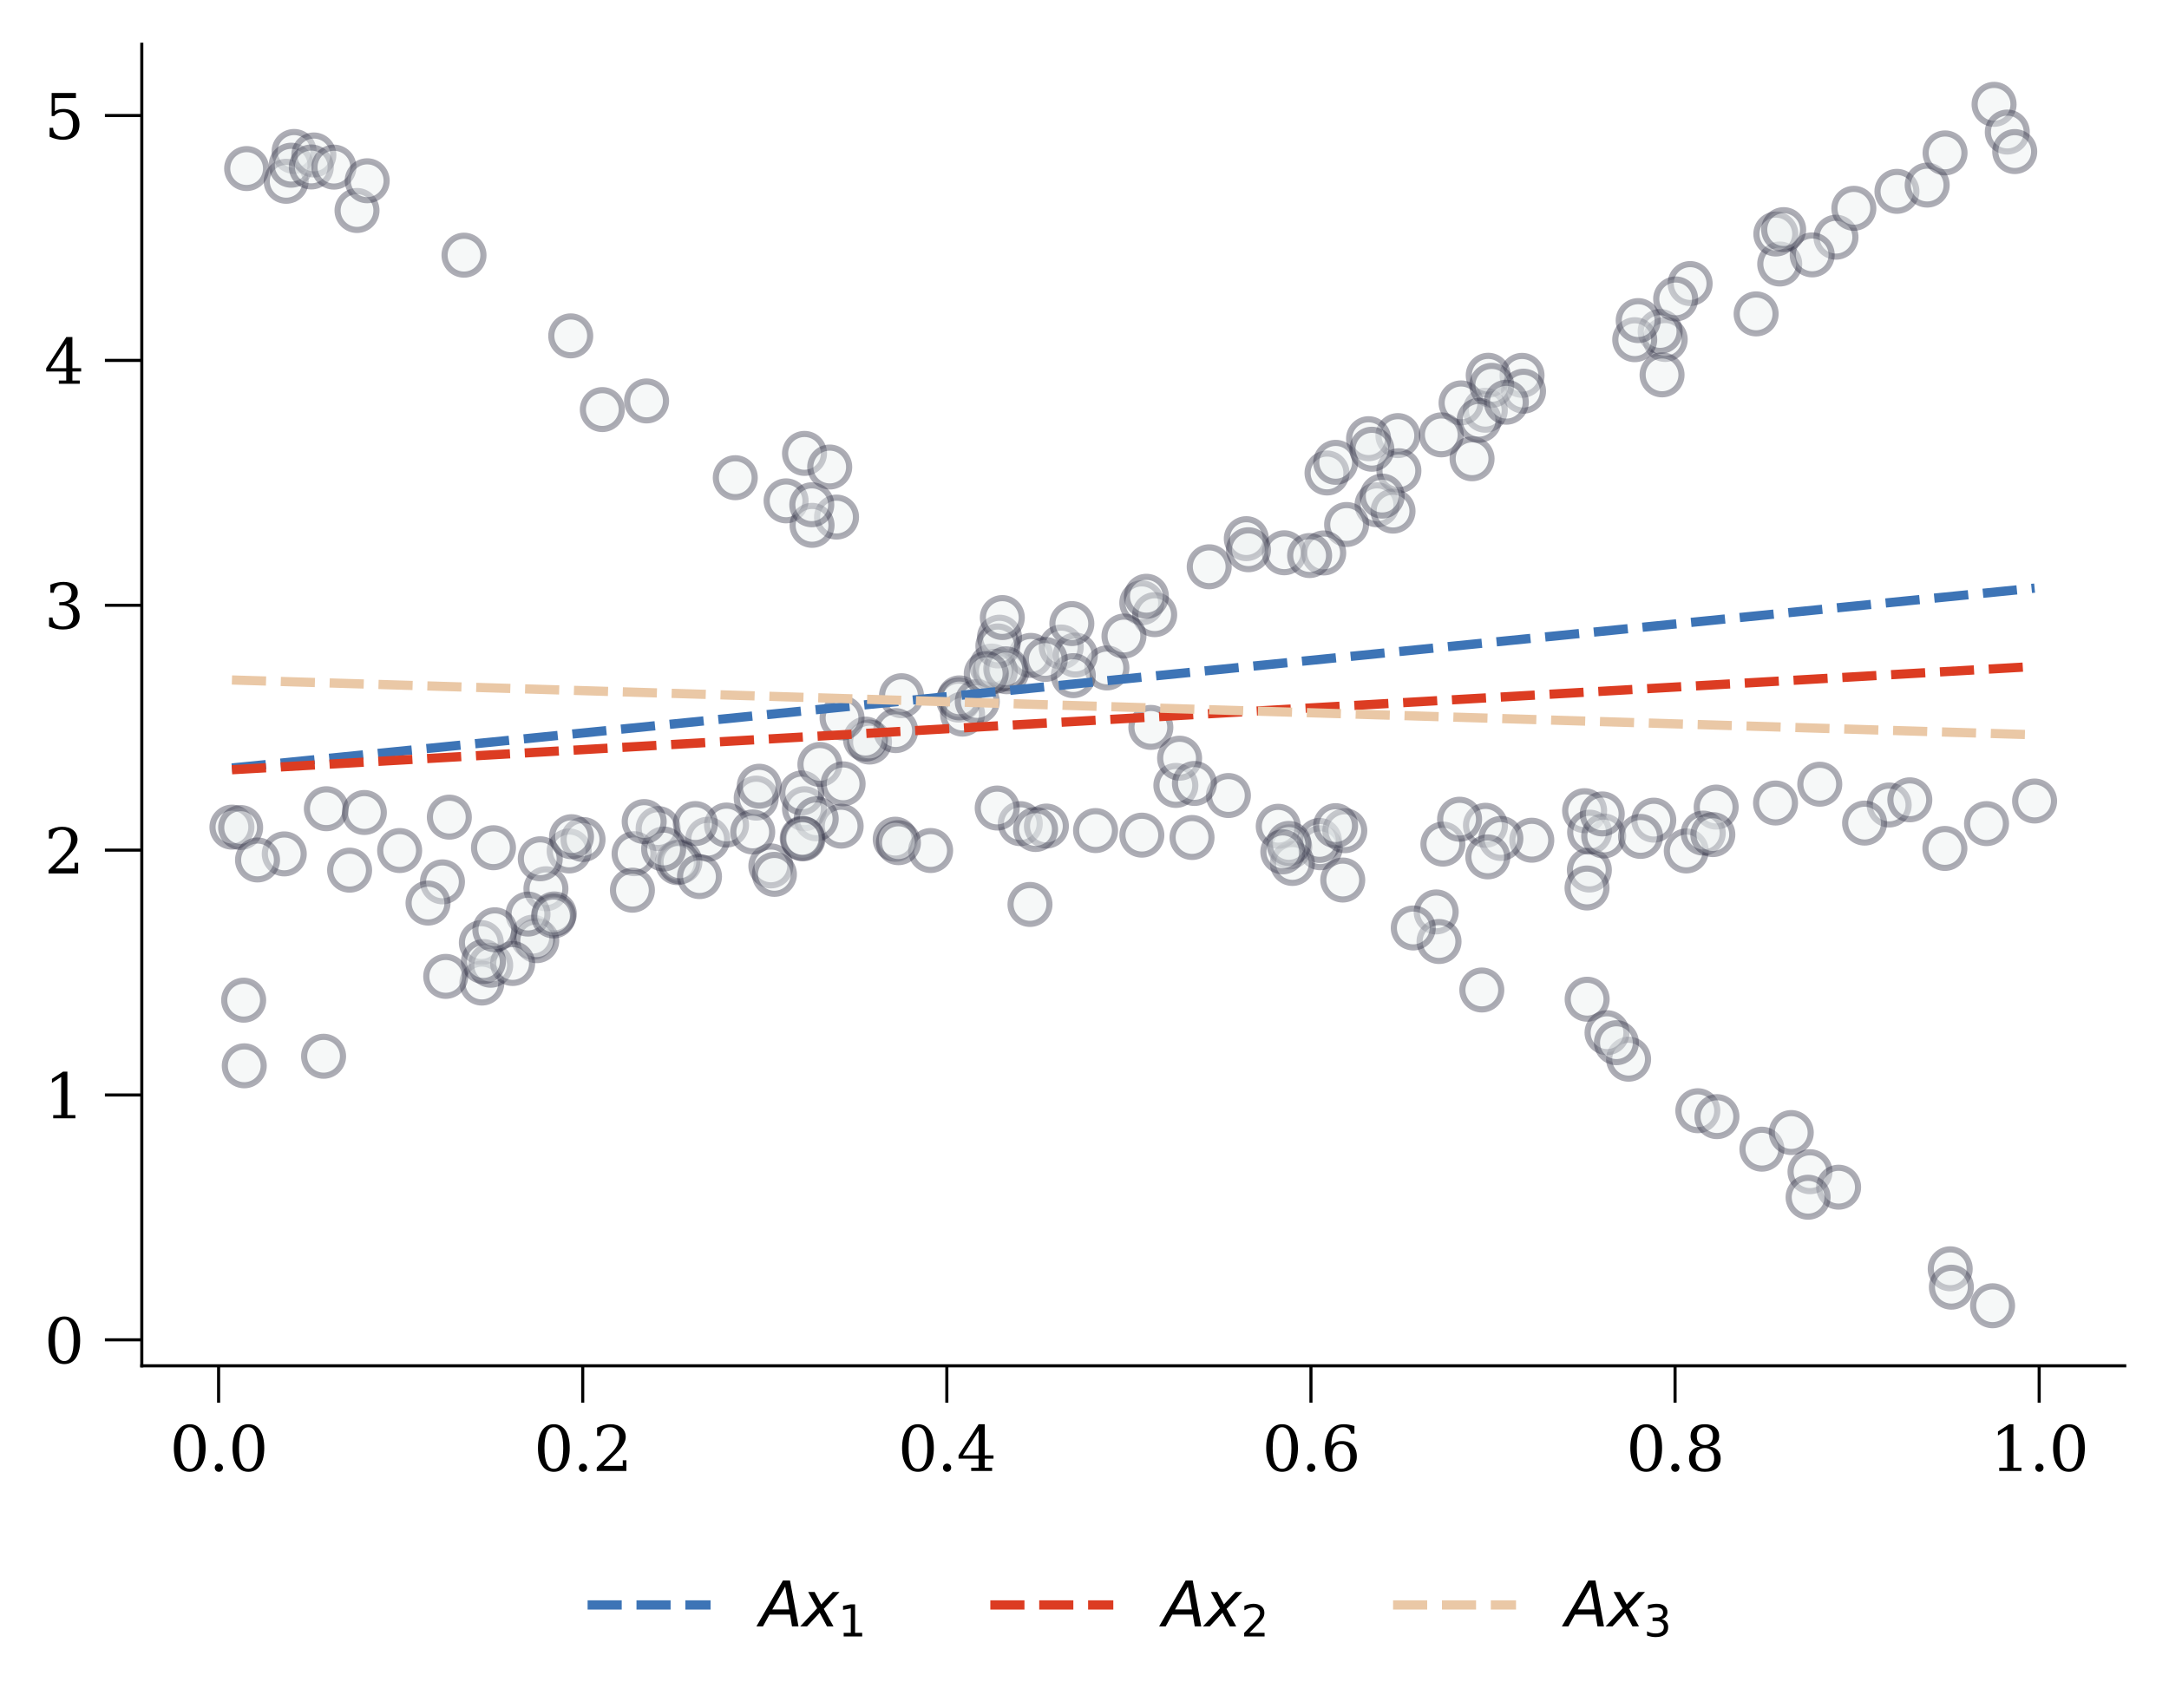 <?xml version="1.0" encoding="utf-8" standalone="no"?>
<!DOCTYPE svg PUBLIC "-//W3C//DTD SVG 1.1//EN"
  "http://www.w3.org/Graphics/SVG/1.1/DTD/svg11.dtd">
<svg xmlns:xlink="http://www.w3.org/1999/xlink" width="352.772pt" height="277.857pt" viewBox="0 0 352.772 277.857" xmlns="http://www.w3.org/2000/svg" version="1.1">
 <defs>
  <style type="text/css">*{stroke-linejoin: round; stroke-linecap: butt}</style>
 </defs>
 <g id="figure_1">
  <g id="patch_1">
   <path d="M 0 277.857 
L 352.772 277.857 
L 352.772 0 
L 0 0 
z
" style="fill: #ffffff"/>
  </g>
  <g id="axes_1">
   <g id="patch_2">
    <path d="M 23.062 222.181 
L 345.572 222.181 
L 345.572 7.2 
L 23.062 7.2 
z
" style="fill: #ffffff"/>
   </g>
   <g id="PathCollection_1">
    <defs>
     <path id="mc39e6c4813" d="M 0 3.162 
C 0.839 3.162 1.643 2.829 2.236 2.236 
C 2.829 1.643 3.162 0.839 3.162 0 
C 3.162 -0.839 2.829 -1.643 2.236 -2.236 
C 1.643 -2.829 0.839 -3.162 0 -3.162 
C -0.839 -3.162 -1.643 -2.829 -2.236 -2.236 
C -2.829 -1.643 -3.162 -0.839 -3.162 0 
C -3.162 0.839 -2.829 1.643 -2.236 2.236 
C -1.643 2.829 -0.839 3.162 0 3.162 
z
" style="stroke: #333446; stroke-opacity: 0.4"/>
    </defs>
    <g clip-path="url(#p19c35187ab)">
     <use xlink:href="#mc39e6c4813" x="78.287" y="153.336" style="fill: #eaefef; fill-opacity: 0.4; stroke: #333446; stroke-opacity: 0.4"/>
     <use xlink:href="#mc39e6c4813" x="39.728" y="173.378" style="fill: #eaefef; fill-opacity: 0.4; stroke: #333446; stroke-opacity: 0.4"/>
     <use xlink:href="#mc39e6c4813" x="247.548" y="61.06" style="fill: #eaefef; fill-opacity: 0.4; stroke: #333446; stroke-opacity: 0.4"/>
     <use xlink:href="#mc39e6c4813" x="202.704" y="87.624" style="fill: #eaefef; fill-opacity: 0.4; stroke: #333446; stroke-opacity: 0.4"/>
     <use xlink:href="#mc39e6c4813" x="270.832" y="55.217" style="fill: #eaefef; fill-opacity: 0.4; stroke: #333446; stroke-opacity: 0.4"/>
     <use xlink:href="#mc39e6c4813" x="185.703" y="98.058" style="fill: #eaefef; fill-opacity: 0.4; stroke: #333446; stroke-opacity: 0.4"/>
     <use xlink:href="#mc39e6c4813" x="270.015" y="53.92" style="fill: #eaefef; fill-opacity: 0.4; stroke: #333446; stroke-opacity: 0.4"/>
     <use xlink:href="#mc39e6c4813" x="241.573" y="66.733" style="fill: #eaefef; fill-opacity: 0.4; stroke: #333446; stroke-opacity: 0.4"/>
     <use xlink:href="#mc39e6c4813" x="265.878" y="55.259" style="fill: #eaefef; fill-opacity: 0.4; stroke: #333446; stroke-opacity: 0.4"/>
     <use xlink:href="#mc39e6c4813" x="155.916" y="113.883" style="fill: #eaefef; fill-opacity: 0.4; stroke: #333446; stroke-opacity: 0.4"/>
     <use xlink:href="#mc39e6c4813" x="227.362" y="70.858" style="fill: #eaefef; fill-opacity: 0.4; stroke: #333446; stroke-opacity: 0.4"/>
     <use xlink:href="#mc39e6c4813" x="88.792" y="144.575" style="fill: #eaefef; fill-opacity: 0.4; stroke: #333446; stroke-opacity: 0.4"/>
     <use xlink:href="#mc39e6c4813" x="130.847" y="131.553" style="fill: #eaefef; fill-opacity: 0.4; stroke: #333446; stroke-opacity: 0.4"/>
     <use xlink:href="#mc39e6c4813" x="86.664" y="152.454" style="fill: #eaefef; fill-opacity: 0.4; stroke: #333446; stroke-opacity: 0.4"/>
     <use xlink:href="#mc39e6c4813" x="156.553" y="116.166" style="fill: #eaefef; fill-opacity: 0.4; stroke: #333446; stroke-opacity: 0.4"/>
     <use xlink:href="#mc39e6c4813" x="107.04" y="134.784" style="fill: #eaefef; fill-opacity: 0.4; stroke: #333446; stroke-opacity: 0.4"/>
     <use xlink:href="#mc39e6c4813" x="156.046" y="113.525" style="fill: #eaefef; fill-opacity: 0.4; stroke: #333446; stroke-opacity: 0.4"/>
     <use xlink:href="#mc39e6c4813" x="324.321" y="16.972" style="fill: #eaefef; fill-opacity: 0.4; stroke: #333446; stroke-opacity: 0.4"/>
     <use xlink:href="#mc39e6c4813" x="130.402" y="128.989" style="fill: #eaefef; fill-opacity: 0.4; stroke: #333446; stroke-opacity: 0.4"/>
     <use xlink:href="#mc39e6c4813" x="326.473" y="21.482" style="fill: #eaefef; fill-opacity: 0.4; stroke: #333446; stroke-opacity: 0.4"/>
     <use xlink:href="#mc39e6c4813" x="223.967" y="82.114" style="fill: #eaefef; fill-opacity: 0.4; stroke: #333446; stroke-opacity: 0.4"/>
     <use xlink:href="#mc39e6c4813" x="146.62" y="113.172" style="fill: #eaefef; fill-opacity: 0.4; stroke: #333446; stroke-opacity: 0.4"/>
     <use xlink:href="#mc39e6c4813" x="289.458" y="42.947" style="fill: #eaefef; fill-opacity: 0.4; stroke: #333446; stroke-opacity: 0.4"/>
     <use xlink:href="#mc39e6c4813" x="219.016" y="85.321" style="fill: #eaefef; fill-opacity: 0.4; stroke: #333446; stroke-opacity: 0.4"/>
     <use xlink:href="#mc39e6c4813" x="110.183" y="140.327" style="fill: #eaefef; fill-opacity: 0.4; stroke: #333446; stroke-opacity: 0.4"/>
     <use xlink:href="#mc39e6c4813" x="270.322" y="60.98" style="fill: #eaefef; fill-opacity: 0.4; stroke: #333446; stroke-opacity: 0.4"/>
     <use xlink:href="#mc39e6c4813" x="163.749" y="109.271" style="fill: #eaefef; fill-opacity: 0.4; stroke: #333446; stroke-opacity: 0.4"/>
     <use xlink:href="#mc39e6c4813" x="141.415" y="120.713" style="fill: #eaefef; fill-opacity: 0.4; stroke: #333446; stroke-opacity: 0.4"/>
     <use xlink:href="#mc39e6c4813" x="133.351" y="124.353" style="fill: #eaefef; fill-opacity: 0.4; stroke: #333446; stroke-opacity: 0.4"/>
     <use xlink:href="#mc39e6c4813" x="242.048" y="61.046" style="fill: #eaefef; fill-opacity: 0.4; stroke: #333446; stroke-opacity: 0.4"/>
     <use xlink:href="#mc39e6c4813" x="115.103" y="136.518" style="fill: #eaefef; fill-opacity: 0.4; stroke: #333446; stroke-opacity: 0.4"/>
     <use xlink:href="#mc39e6c4813" x="274.888" y="46.126" style="fill: #eaefef; fill-opacity: 0.4; stroke: #333446; stroke-opacity: 0.4"/>
     <use xlink:href="#mc39e6c4813" x="122.991" y="129.831" style="fill: #eaefef; fill-opacity: 0.4; stroke: #333446; stroke-opacity: 0.4"/>
     <use xlink:href="#mc39e6c4813" x="196.671" y="92.199" style="fill: #eaefef; fill-opacity: 0.4; stroke: #333446; stroke-opacity: 0.4"/>
     <use xlink:href="#mc39e6c4813" x="180.03" y="108.656" style="fill: #eaefef; fill-opacity: 0.4; stroke: #333446; stroke-opacity: 0.4"/>
     <use xlink:href="#mc39e6c4813" x="288.828" y="38.067" style="fill: #eaefef; fill-opacity: 0.4; stroke: #333446; stroke-opacity: 0.4"/>
     <use xlink:href="#mc39e6c4813" x="298.609" y="38.586" style="fill: #eaefef; fill-opacity: 0.4; stroke: #333446; stroke-opacity: 0.4"/>
     <use xlink:href="#mc39e6c4813" x="90.152" y="148.674" style="fill: #eaefef; fill-opacity: 0.4; stroke: #333446; stroke-opacity: 0.4"/>
     <use xlink:href="#mc39e6c4813" x="208.878" y="89.921" style="fill: #eaefef; fill-opacity: 0.4; stroke: #333446; stroke-opacity: 0.4"/>
     <use xlink:href="#mc39e6c4813" x="301.516" y="33.887" style="fill: #eaefef; fill-opacity: 0.4; stroke: #333446; stroke-opacity: 0.4"/>
     <use xlink:href="#mc39e6c4813" x="167.651" y="106.614" style="fill: #eaefef; fill-opacity: 0.4; stroke: #333446; stroke-opacity: 0.4"/>
     <use xlink:href="#mc39e6c4813" x="308.523" y="31.127" style="fill: #eaefef; fill-opacity: 0.4; stroke: #333446; stroke-opacity: 0.4"/>
     <use xlink:href="#mc39e6c4813" x="118.165" y="134.209" style="fill: #eaefef; fill-opacity: 0.4; stroke: #333446; stroke-opacity: 0.4"/>
     <use xlink:href="#mc39e6c4813" x="215.831" y="76.94" style="fill: #eaefef; fill-opacity: 0.4; stroke: #333446; stroke-opacity: 0.4"/>
     <use xlink:href="#mc39e6c4813" x="237.631" y="65.541" style="fill: #eaefef; fill-opacity: 0.4; stroke: #333446; stroke-opacity: 0.4"/>
     <use xlink:href="#mc39e6c4813" x="103.127" y="138.872" style="fill: #eaefef; fill-opacity: 0.4; stroke: #333446; stroke-opacity: 0.4"/>
     <use xlink:href="#mc39e6c4813" x="39.631" y="162.701" style="fill: #eaefef; fill-opacity: 0.4; stroke: #333446; stroke-opacity: 0.4"/>
     <use xlink:href="#mc39e6c4813" x="158.948" y="114.118" style="fill: #eaefef; fill-opacity: 0.4; stroke: #333446; stroke-opacity: 0.4"/>
     <use xlink:href="#mc39e6c4813" x="313.442" y="30.109" style="fill: #eaefef; fill-opacity: 0.4; stroke: #333446; stroke-opacity: 0.4"/>
     <use xlink:href="#mc39e6c4813" x="137.126" y="127.511" style="fill: #eaefef; fill-opacity: 0.4; stroke: #333446; stroke-opacity: 0.4"/>
     <use xlink:href="#mc39e6c4813" x="266.439" y="52.152" style="fill: #eaefef; fill-opacity: 0.4; stroke: #333446; stroke-opacity: 0.4"/>
     <use xlink:href="#mc39e6c4813" x="87.295" y="153.021" style="fill: #eaefef; fill-opacity: 0.4; stroke: #333446; stroke-opacity: 0.4"/>
     <use xlink:href="#mc39e6c4813" x="136.808" y="134.388" style="fill: #eaefef; fill-opacity: 0.4; stroke: #333446; stroke-opacity: 0.4"/>
     <use xlink:href="#mc39e6c4813" x="78.371" y="159.917" style="fill: #eaefef; fill-opacity: 0.4; stroke: #333446; stroke-opacity: 0.4"/>
     <use xlink:href="#mc39e6c4813" x="247.793" y="63.634" style="fill: #eaefef; fill-opacity: 0.4; stroke: #333446; stroke-opacity: 0.4"/>
     <use xlink:href="#mc39e6c4813" x="242.622" y="62.682" style="fill: #eaefef; fill-opacity: 0.4; stroke: #333446; stroke-opacity: 0.4"/>
     <use xlink:href="#mc39e6c4813" x="239.421" y="74.628" style="fill: #eaefef; fill-opacity: 0.4; stroke: #333446; stroke-opacity: 0.4"/>
     <use xlink:href="#mc39e6c4813" x="110.586" y="140.189" style="fill: #eaefef; fill-opacity: 0.4; stroke: #333446; stroke-opacity: 0.4"/>
     <use xlink:href="#mc39e6c4813" x="240.565" y="68.366" style="fill: #eaefef; fill-opacity: 0.4; stroke: #333446; stroke-opacity: 0.4"/>
     <use xlink:href="#mc39e6c4813" x="102.858" y="144.81" style="fill: #eaefef; fill-opacity: 0.4; stroke: #333446; stroke-opacity: 0.4"/>
     <use xlink:href="#mc39e6c4813" x="161.295" y="108.349" style="fill: #eaefef; fill-opacity: 0.4; stroke: #333446; stroke-opacity: 0.4"/>
     <use xlink:href="#mc39e6c4813" x="145.682" y="118.849" style="fill: #eaefef; fill-opacity: 0.4; stroke: #333446; stroke-opacity: 0.4"/>
     <use xlink:href="#mc39e6c4813" x="140.763" y="120.233" style="fill: #eaefef; fill-opacity: 0.4; stroke: #333446; stroke-opacity: 0.4"/>
     <use xlink:href="#mc39e6c4813" x="52.627" y="171.825" style="fill: #eaefef; fill-opacity: 0.4; stroke: #333446; stroke-opacity: 0.4"/>
     <use xlink:href="#mc39e6c4813" x="222.587" y="71.364" style="fill: #eaefef; fill-opacity: 0.4; stroke: #333446; stroke-opacity: 0.4"/>
     <use xlink:href="#mc39e6c4813" x="244.993" y="65.43" style="fill: #eaefef; fill-opacity: 0.4; stroke: #333446; stroke-opacity: 0.4"/>
     <use xlink:href="#mc39e6c4813" x="217.24" y="75.209" style="fill: #eaefef; fill-opacity: 0.4; stroke: #333446; stroke-opacity: 0.4"/>
     <use xlink:href="#mc39e6c4813" x="227.522" y="76.578" style="fill: #eaefef; fill-opacity: 0.4; stroke: #333446; stroke-opacity: 0.4"/>
     <use xlink:href="#mc39e6c4813" x="85.875" y="148.696" style="fill: #eaefef; fill-opacity: 0.4; stroke: #333446; stroke-opacity: 0.4"/>
     <use xlink:href="#mc39e6c4813" x="79.806" y="157.018" style="fill: #eaefef; fill-opacity: 0.4; stroke: #333446; stroke-opacity: 0.4"/>
     <use xlink:href="#mc39e6c4813" x="187.804" y="99.988" style="fill: #eaefef; fill-opacity: 0.4; stroke: #333446; stroke-opacity: 0.4"/>
     <use xlink:href="#mc39e6c4813" x="294.743" y="41.464" style="fill: #eaefef; fill-opacity: 0.4; stroke: #333446; stroke-opacity: 0.4"/>
     <use xlink:href="#mc39e6c4813" x="90.024" y="148.997" style="fill: #eaefef; fill-opacity: 0.4; stroke: #333446; stroke-opacity: 0.4"/>
     <use xlink:href="#mc39e6c4813" x="172.603" y="105.251" style="fill: #eaefef; fill-opacity: 0.4; stroke: #333446; stroke-opacity: 0.4"/>
     <use xlink:href="#mc39e6c4813" x="162.563" y="103.651" style="fill: #eaefef; fill-opacity: 0.4; stroke: #333446; stroke-opacity: 0.4"/>
     <use xlink:href="#mc39e6c4813" x="182.804" y="103.467" style="fill: #eaefef; fill-opacity: 0.4; stroke: #333446; stroke-opacity: 0.4"/>
     <use xlink:href="#mc39e6c4813" x="83.379" y="156.733" style="fill: #eaefef; fill-opacity: 0.4; stroke: #333446; stroke-opacity: 0.4"/>
     <use xlink:href="#mc39e6c4813" x="136.953" y="116.79" style="fill: #eaefef; fill-opacity: 0.4; stroke: #333446; stroke-opacity: 0.4"/>
     <use xlink:href="#mc39e6c4813" x="113.098" y="133.973" style="fill: #eaefef; fill-opacity: 0.4; stroke: #333446; stroke-opacity: 0.4"/>
     <use xlink:href="#mc39e6c4813" x="285.622" y="51.061" style="fill: #eaefef; fill-opacity: 0.4; stroke: #333446; stroke-opacity: 0.4"/>
     <use xlink:href="#mc39e6c4813" x="272.535" y="48.627" style="fill: #eaefef; fill-opacity: 0.4; stroke: #333446; stroke-opacity: 0.4"/>
     <use xlink:href="#mc39e6c4813" x="161.884" y="109.202" style="fill: #eaefef; fill-opacity: 0.4; stroke: #333446; stroke-opacity: 0.4"/>
     <use xlink:href="#mc39e6c4813" x="215.294" y="89.95" style="fill: #eaefef; fill-opacity: 0.4; stroke: #333446; stroke-opacity: 0.4"/>
     <use xlink:href="#mc39e6c4813" x="78.628" y="156.418" style="fill: #eaefef; fill-opacity: 0.4; stroke: #333446; stroke-opacity: 0.4"/>
     <use xlink:href="#mc39e6c4813" x="186.453" y="96.997" style="fill: #eaefef; fill-opacity: 0.4; stroke: #333446; stroke-opacity: 0.4"/>
     <use xlink:href="#mc39e6c4813" x="123.482" y="127.898" style="fill: #eaefef; fill-opacity: 0.4; stroke: #333446; stroke-opacity: 0.4"/>
     <use xlink:href="#mc39e6c4813" x="290.1" y="37.355" style="fill: #eaefef; fill-opacity: 0.4; stroke: #333446; stroke-opacity: 0.4"/>
     <use xlink:href="#mc39e6c4813" x="234.417" y="70.738" style="fill: #eaefef; fill-opacity: 0.4; stroke: #333446; stroke-opacity: 0.4"/>
     <use xlink:href="#mc39e6c4813" x="223.128" y="73.077" style="fill: #eaefef; fill-opacity: 0.4; stroke: #333446; stroke-opacity: 0.4"/>
     <use xlink:href="#mc39e6c4813" x="72.494" y="158.829" style="fill: #eaefef; fill-opacity: 0.4; stroke: #333446; stroke-opacity: 0.4"/>
     <use xlink:href="#mc39e6c4813" x="174.897" y="106.561" style="fill: #eaefef; fill-opacity: 0.4; stroke: #333446; stroke-opacity: 0.4"/>
     <use xlink:href="#mc39e6c4813" x="327.682" y="24.656" style="fill: #eaefef; fill-opacity: 0.4; stroke: #333446; stroke-opacity: 0.4"/>
     <use xlink:href="#mc39e6c4813" x="316.349" y="24.872" style="fill: #eaefef; fill-opacity: 0.4; stroke: #333446; stroke-opacity: 0.4"/>
     <use xlink:href="#mc39e6c4813" x="226.567" y="83.143" style="fill: #eaefef; fill-opacity: 0.4; stroke: #333446; stroke-opacity: 0.4"/>
     <use xlink:href="#mc39e6c4813" x="80.481" y="151.249" style="fill: #eaefef; fill-opacity: 0.4; stroke: #333446; stroke-opacity: 0.4"/>
     <use xlink:href="#mc39e6c4813" x="224.802" y="80.7" style="fill: #eaefef; fill-opacity: 0.4; stroke: #333446; stroke-opacity: 0.4"/>
     <use xlink:href="#mc39e6c4813" x="203.049" y="89.428" style="fill: #eaefef; fill-opacity: 0.4; stroke: #333446; stroke-opacity: 0.4"/>
     <use xlink:href="#mc39e6c4813" x="174.328" y="101.438" style="fill: #eaefef; fill-opacity: 0.4; stroke: #333446; stroke-opacity: 0.4"/>
     <use xlink:href="#mc39e6c4813" x="162.298" y="105.073" style="fill: #eaefef; fill-opacity: 0.4; stroke: #333446; stroke-opacity: 0.4"/>
     <use xlink:href="#mc39e6c4813" x="213" y="90.373" style="fill: #eaefef; fill-opacity: 0.4; stroke: #333446; stroke-opacity: 0.4"/>
     <use xlink:href="#mc39e6c4813" x="191.246" y="127.767" style="fill: #eaefef; fill-opacity: 0.4; stroke: #333446; stroke-opacity: 0.4"/>
     <use xlink:href="#mc39e6c4813" x="58.066" y="34.242" style="fill: #eaefef; fill-opacity: 0.4; stroke: #333446; stroke-opacity: 0.4"/>
     <use xlink:href="#mc39e6c4813" x="294.386" y="190.603" style="fill: #eaefef; fill-opacity: 0.4; stroke: #333446; stroke-opacity: 0.4"/>
     <use xlink:href="#mc39e6c4813" x="317.189" y="206.398" style="fill: #eaefef; fill-opacity: 0.4; stroke: #333446; stroke-opacity: 0.4"/>
     <use xlink:href="#mc39e6c4813" x="276.141" y="180.684" style="fill: #eaefef; fill-opacity: 0.4; stroke: #333446; stroke-opacity: 0.4"/>
     <use xlink:href="#mc39e6c4813" x="119.589" y="77.708" style="fill: #eaefef; fill-opacity: 0.4; stroke: #333446; stroke-opacity: 0.4"/>
     <use xlink:href="#mc39e6c4813" x="191.852" y="123.336" style="fill: #eaefef; fill-opacity: 0.4; stroke: #333446; stroke-opacity: 0.4"/>
     <use xlink:href="#mc39e6c4813" x="136.057" y="84.116" style="fill: #eaefef; fill-opacity: 0.4; stroke: #333446; stroke-opacity: 0.4"/>
     <use xlink:href="#mc39e6c4813" x="199.793" y="129.409" style="fill: #eaefef; fill-opacity: 0.4; stroke: #333446; stroke-opacity: 0.4"/>
     <use xlink:href="#mc39e6c4813" x="324.078" y="212.409" style="fill: #eaefef; fill-opacity: 0.4; stroke: #333446; stroke-opacity: 0.4"/>
     <use xlink:href="#mc39e6c4813" x="127.851" y="81.473" style="fill: #eaefef; fill-opacity: 0.4; stroke: #333446; stroke-opacity: 0.4"/>
     <use xlink:href="#mc39e6c4813" x="233.587" y="148.346" style="fill: #eaefef; fill-opacity: 0.4; stroke: #333446; stroke-opacity: 0.4"/>
     <use xlink:href="#mc39e6c4813" x="132.075" y="85.46" style="fill: #eaefef; fill-opacity: 0.4; stroke: #333446; stroke-opacity: 0.4"/>
     <use xlink:href="#mc39e6c4813" x="264.88" y="172.3" style="fill: #eaefef; fill-opacity: 0.4; stroke: #333446; stroke-opacity: 0.4"/>
     <use xlink:href="#mc39e6c4813" x="132.028" y="82.112" style="fill: #eaefef; fill-opacity: 0.4; stroke: #333446; stroke-opacity: 0.4"/>
     <use xlink:href="#mc39e6c4813" x="299.035" y="193.123" style="fill: #eaefef; fill-opacity: 0.4; stroke: #333446; stroke-opacity: 0.4"/>
     <use xlink:href="#mc39e6c4813" x="258.138" y="162.546" style="fill: #eaefef; fill-opacity: 0.4; stroke: #333446; stroke-opacity: 0.4"/>
     <use xlink:href="#mc39e6c4813" x="261.372" y="167.99" style="fill: #eaefef; fill-opacity: 0.4; stroke: #333446; stroke-opacity: 0.4"/>
     <use xlink:href="#mc39e6c4813" x="174.569" y="109.91" style="fill: #eaefef; fill-opacity: 0.4; stroke: #333446; stroke-opacity: 0.4"/>
     <use xlink:href="#mc39e6c4813" x="97.963" y="66.627" style="fill: #eaefef; fill-opacity: 0.4; stroke: #333446; stroke-opacity: 0.4"/>
     <use xlink:href="#mc39e6c4813" x="47.836" y="24.64" style="fill: #eaefef; fill-opacity: 0.4; stroke: #333446; stroke-opacity: 0.4"/>
     <use xlink:href="#mc39e6c4813" x="130.849" y="73.754" style="fill: #eaefef; fill-opacity: 0.4; stroke: #333446; stroke-opacity: 0.4"/>
     <use xlink:href="#mc39e6c4813" x="46.544" y="29.493" style="fill: #eaefef; fill-opacity: 0.4; stroke: #333446; stroke-opacity: 0.4"/>
     <use xlink:href="#mc39e6c4813" x="241.007" y="161.044" style="fill: #eaefef; fill-opacity: 0.4; stroke: #333446; stroke-opacity: 0.4"/>
     <use xlink:href="#mc39e6c4813" x="234.047" y="153.157" style="fill: #eaefef; fill-opacity: 0.4; stroke: #333446; stroke-opacity: 0.4"/>
     <use xlink:href="#mc39e6c4813" x="163.019" y="100.46" style="fill: #eaefef; fill-opacity: 0.4; stroke: #333446; stroke-opacity: 0.4"/>
     <use xlink:href="#mc39e6c4813" x="262.899" y="169.617" style="fill: #eaefef; fill-opacity: 0.4; stroke: #333446; stroke-opacity: 0.4"/>
     <use xlink:href="#mc39e6c4813" x="194.268" y="127.447" style="fill: #eaefef; fill-opacity: 0.4; stroke: #333446; stroke-opacity: 0.4"/>
     <use xlink:href="#mc39e6c4813" x="47.358" y="26.877" style="fill: #eaefef; fill-opacity: 0.4; stroke: #333446; stroke-opacity: 0.4"/>
     <use xlink:href="#mc39e6c4813" x="75.467" y="41.51" style="fill: #eaefef; fill-opacity: 0.4; stroke: #333446; stroke-opacity: 0.4"/>
     <use xlink:href="#mc39e6c4813" x="92.826" y="54.637" style="fill: #eaefef; fill-opacity: 0.4; stroke: #333446; stroke-opacity: 0.4"/>
     <use xlink:href="#mc39e6c4813" x="134.946" y="75.971" style="fill: #eaefef; fill-opacity: 0.4; stroke: #333446; stroke-opacity: 0.4"/>
     <use xlink:href="#mc39e6c4813" x="51.045" y="25.208" style="fill: #eaefef; fill-opacity: 0.4; stroke: #333446; stroke-opacity: 0.4"/>
     <use xlink:href="#mc39e6c4813" x="214.732" y="137.902" style="fill: #eaefef; fill-opacity: 0.4; stroke: #333446; stroke-opacity: 0.4"/>
     <use xlink:href="#mc39e6c4813" x="187.178" y="118.328" style="fill: #eaefef; fill-opacity: 0.4; stroke: #333446; stroke-opacity: 0.4"/>
     <use xlink:href="#mc39e6c4813" x="218.387" y="143.158" style="fill: #eaefef; fill-opacity: 0.4; stroke: #333446; stroke-opacity: 0.4"/>
     <use xlink:href="#mc39e6c4813" x="163.577" y="108.798" style="fill: #eaefef; fill-opacity: 0.4; stroke: #333446; stroke-opacity: 0.4"/>
     <use xlink:href="#mc39e6c4813" x="286.561" y="186.938" style="fill: #eaefef; fill-opacity: 0.4; stroke: #333446; stroke-opacity: 0.4"/>
     <use xlink:href="#mc39e6c4813" x="170.003" y="107.271" style="fill: #eaefef; fill-opacity: 0.4; stroke: #333446; stroke-opacity: 0.4"/>
     <use xlink:href="#mc39e6c4813" x="40.116" y="27.421" style="fill: #eaefef; fill-opacity: 0.4; stroke: #333446; stroke-opacity: 0.4"/>
     <use xlink:href="#mc39e6c4813" x="294.073" y="194.755" style="fill: #eaefef; fill-opacity: 0.4; stroke: #333446; stroke-opacity: 0.4"/>
     <use xlink:href="#mc39e6c4813" x="229.858" y="150.955" style="fill: #eaefef; fill-opacity: 0.4; stroke: #333446; stroke-opacity: 0.4"/>
     <use xlink:href="#mc39e6c4813" x="279.248" y="181.646" style="fill: #eaefef; fill-opacity: 0.4; stroke: #333446; stroke-opacity: 0.4"/>
     <use xlink:href="#mc39e6c4813" x="317.378" y="209.387" style="fill: #eaefef; fill-opacity: 0.4; stroke: #333446; stroke-opacity: 0.4"/>
     <use xlink:href="#mc39e6c4813" x="50.63" y="27.162" style="fill: #eaefef; fill-opacity: 0.4; stroke: #333446; stroke-opacity: 0.4"/>
     <use xlink:href="#mc39e6c4813" x="105.16" y="65.221" style="fill: #eaefef; fill-opacity: 0.4; stroke: #333446; stroke-opacity: 0.4"/>
     <use xlink:href="#mc39e6c4813" x="54.311" y="27.188" style="fill: #eaefef; fill-opacity: 0.4; stroke: #333446; stroke-opacity: 0.4"/>
     <use xlink:href="#mc39e6c4813" x="160.409" y="109.588" style="fill: #eaefef; fill-opacity: 0.4; stroke: #333446; stroke-opacity: 0.4"/>
     <use xlink:href="#mc39e6c4813" x="291.337" y="184.234" style="fill: #eaefef; fill-opacity: 0.4; stroke: #333446; stroke-opacity: 0.4"/>
     <use xlink:href="#mc39e6c4813" x="59.724" y="29.405" style="fill: #eaefef; fill-opacity: 0.4; stroke: #333446; stroke-opacity: 0.4"/>
     <use xlink:href="#mc39e6c4813" x="53.077" y="131.556" style="fill: #eaefef; fill-opacity: 0.4; stroke: #333446; stroke-opacity: 0.4"/>
     <use xlink:href="#mc39e6c4813" x="257.726" y="131.873" style="fill: #eaefef; fill-opacity: 0.4; stroke: #333446; stroke-opacity: 0.4"/>
     <use xlink:href="#mc39e6c4813" x="316.322" y="138.02" style="fill: #eaefef; fill-opacity: 0.4; stroke: #333446; stroke-opacity: 0.4"/>
     <use xlink:href="#mc39e6c4813" x="193.875" y="136.237" style="fill: #eaefef; fill-opacity: 0.4; stroke: #333446; stroke-opacity: 0.4"/>
     <use xlink:href="#mc39e6c4813" x="92.571" y="138.427" style="fill: #eaefef; fill-opacity: 0.4; stroke: #333446; stroke-opacity: 0.4"/>
     <use xlink:href="#mc39e6c4813" x="258.498" y="141.524" style="fill: #eaefef; fill-opacity: 0.4; stroke: #333446; stroke-opacity: 0.4"/>
     <use xlink:href="#mc39e6c4813" x="37.722" y="134.552" style="fill: #eaefef; fill-opacity: 0.4; stroke: #333446; stroke-opacity: 0.4"/>
     <use xlink:href="#mc39e6c4813" x="132.752" y="133.2" style="fill: #eaefef; fill-opacity: 0.4; stroke: #333446; stroke-opacity: 0.4"/>
     <use xlink:href="#mc39e6c4813" x="307.261" y="130.949" style="fill: #eaefef; fill-opacity: 0.4; stroke: #333446; stroke-opacity: 0.4"/>
     <use xlink:href="#mc39e6c4813" x="209.772" y="137.768" style="fill: #eaefef; fill-opacity: 0.4; stroke: #333446; stroke-opacity: 0.4"/>
     <use xlink:href="#mc39e6c4813" x="288.779" y="130.627" style="fill: #eaefef; fill-opacity: 0.4; stroke: #333446; stroke-opacity: 0.4"/>
     <use xlink:href="#mc39e6c4813" x="214.6" y="136.718" style="fill: #eaefef; fill-opacity: 0.4; stroke: #333446; stroke-opacity: 0.4"/>
     <use xlink:href="#mc39e6c4813" x="279.123" y="131.29" style="fill: #eaefef; fill-opacity: 0.4; stroke: #333446; stroke-opacity: 0.4"/>
     <use xlink:href="#mc39e6c4813" x="295.972" y="127.568" style="fill: #eaefef; fill-opacity: 0.4; stroke: #333446; stroke-opacity: 0.4"/>
     <use xlink:href="#mc39e6c4813" x="130.6" y="136.454" style="fill: #eaefef; fill-opacity: 0.4; stroke: #333446; stroke-opacity: 0.4"/>
     <use xlink:href="#mc39e6c4813" x="71.962" y="143.454" style="fill: #eaefef; fill-opacity: 0.4; stroke: #333446; stroke-opacity: 0.4"/>
     <use xlink:href="#mc39e6c4813" x="249.135" y="136.68" style="fill: #eaefef; fill-opacity: 0.4; stroke: #333446; stroke-opacity: 0.4"/>
     <use xlink:href="#mc39e6c4813" x="165.943" y="133.984" style="fill: #eaefef; fill-opacity: 0.4; stroke: #333446; stroke-opacity: 0.4"/>
     <use xlink:href="#mc39e6c4813" x="73.082" y="132.927" style="fill: #eaefef; fill-opacity: 0.4; stroke: #333446; stroke-opacity: 0.4"/>
     <use xlink:href="#mc39e6c4813" x="210.203" y="140.458" style="fill: #eaefef; fill-opacity: 0.4; stroke: #333446; stroke-opacity: 0.4"/>
     <use xlink:href="#mc39e6c4813" x="46.235" y="138.906" style="fill: #eaefef; fill-opacity: 0.4; stroke: #333446; stroke-opacity: 0.4"/>
     <use xlink:href="#mc39e6c4813" x="94.829" y="136.564" style="fill: #eaefef; fill-opacity: 0.4; stroke: #333446; stroke-opacity: 0.4"/>
     <use xlink:href="#mc39e6c4813" x="268.973" y="133.418" style="fill: #eaefef; fill-opacity: 0.4; stroke: #333446; stroke-opacity: 0.4"/>
     <use xlink:href="#mc39e6c4813" x="39.137" y="134.616" style="fill: #eaefef; fill-opacity: 0.4; stroke: #333446; stroke-opacity: 0.4"/>
     <use xlink:href="#mc39e6c4813" x="125.376" y="140.86" style="fill: #eaefef; fill-opacity: 0.4; stroke: #333446; stroke-opacity: 0.4"/>
     <use xlink:href="#mc39e6c4813" x="41.884" y="139.892" style="fill: #eaefef; fill-opacity: 0.4; stroke: #333446; stroke-opacity: 0.4"/>
     <use xlink:href="#mc39e6c4813" x="330.913" y="130.303" style="fill: #eaefef; fill-opacity: 0.4; stroke: #333446; stroke-opacity: 0.4"/>
     <use xlink:href="#mc39e6c4813" x="207.896" y="134.41" style="fill: #eaefef; fill-opacity: 0.4; stroke: #333446; stroke-opacity: 0.4"/>
     <use xlink:href="#mc39e6c4813" x="122.424" y="135.336" style="fill: #eaefef; fill-opacity: 0.4; stroke: #333446; stroke-opacity: 0.4"/>
     <use xlink:href="#mc39e6c4813" x="310.619" y="130.108" style="fill: #eaefef; fill-opacity: 0.4; stroke: #333446; stroke-opacity: 0.4"/>
     <use xlink:href="#mc39e6c4813" x="185.714" y="135.856" style="fill: #eaefef; fill-opacity: 0.4; stroke: #333446; stroke-opacity: 0.4"/>
     <use xlink:href="#mc39e6c4813" x="170.191" y="134.377" style="fill: #eaefef; fill-opacity: 0.4; stroke: #333446; stroke-opacity: 0.4"/>
     <use xlink:href="#mc39e6c4813" x="209.625" y="137.202" style="fill: #eaefef; fill-opacity: 0.4; stroke: #333446; stroke-opacity: 0.4"/>
     <use xlink:href="#mc39e6c4813" x="113.767" y="142.596" style="fill: #eaefef; fill-opacity: 0.4; stroke: #333446; stroke-opacity: 0.4"/>
     <use xlink:href="#mc39e6c4813" x="125.952" y="142.234" style="fill: #eaefef; fill-opacity: 0.4; stroke: #333446; stroke-opacity: 0.4"/>
     <use xlink:href="#mc39e6c4813" x="145.603" y="136.514" style="fill: #eaefef; fill-opacity: 0.4; stroke: #333446; stroke-opacity: 0.4"/>
     <use xlink:href="#mc39e6c4813" x="107.937" y="138.112" style="fill: #eaefef; fill-opacity: 0.4; stroke: #333446; stroke-opacity: 0.4"/>
     <use xlink:href="#mc39e6c4813" x="208.641" y="138.57" style="fill: #eaefef; fill-opacity: 0.4; stroke: #333446; stroke-opacity: 0.4"/>
     <use xlink:href="#mc39e6c4813" x="241.597" y="134.252" style="fill: #eaefef; fill-opacity: 0.4; stroke: #333446; stroke-opacity: 0.4"/>
     <use xlink:href="#mc39e6c4813" x="56.859" y="141.55" style="fill: #eaefef; fill-opacity: 0.4; stroke: #333446; stroke-opacity: 0.4"/>
     <use xlink:href="#mc39e6c4813" x="323.095" y="133.979" style="fill: #eaefef; fill-opacity: 0.4; stroke: #333446; stroke-opacity: 0.4"/>
     <use xlink:href="#mc39e6c4813" x="258.541" y="135.369" style="fill: #eaefef; fill-opacity: 0.4; stroke: #333446; stroke-opacity: 0.4"/>
     <use xlink:href="#mc39e6c4813" x="274.262" y="138.426" style="fill: #eaefef; fill-opacity: 0.4; stroke: #333446; stroke-opacity: 0.4"/>
     <use xlink:href="#mc39e6c4813" x="258.118" y="144.451" style="fill: #eaefef; fill-opacity: 0.4; stroke: #333446; stroke-opacity: 0.4"/>
     <use xlink:href="#mc39e6c4813" x="59.261" y="132.17" style="fill: #eaefef; fill-opacity: 0.4; stroke: #333446; stroke-opacity: 0.4"/>
     <use xlink:href="#mc39e6c4813" x="178.186" y="135.111" style="fill: #eaefef; fill-opacity: 0.4; stroke: #333446; stroke-opacity: 0.4"/>
     <use xlink:href="#mc39e6c4813" x="167.52" y="147.127" style="fill: #eaefef; fill-opacity: 0.4; stroke: #333446; stroke-opacity: 0.4"/>
     <use xlink:href="#mc39e6c4813" x="234.676" y="137.311" style="fill: #eaefef; fill-opacity: 0.4; stroke: #333446; stroke-opacity: 0.4"/>
     <use xlink:href="#mc39e6c4813" x="168.427" y="134.935" style="fill: #eaefef; fill-opacity: 0.4; stroke: #333446; stroke-opacity: 0.4"/>
     <use xlink:href="#mc39e6c4813" x="244.104" y="136.394" style="fill: #eaefef; fill-opacity: 0.4; stroke: #333446; stroke-opacity: 0.4"/>
     <use xlink:href="#mc39e6c4813" x="237.392" y="133.264" style="fill: #eaefef; fill-opacity: 0.4; stroke: #333446; stroke-opacity: 0.4"/>
     <use xlink:href="#mc39e6c4813" x="241.982" y="139.391" style="fill: #eaefef; fill-opacity: 0.4; stroke: #333446; stroke-opacity: 0.4"/>
     <use xlink:href="#mc39e6c4813" x="218.724" y="135.129" style="fill: #eaefef; fill-opacity: 0.4; stroke: #333446; stroke-opacity: 0.4"/>
     <use xlink:href="#mc39e6c4813" x="80.261" y="137.903" style="fill: #eaefef; fill-opacity: 0.4; stroke: #333446; stroke-opacity: 0.4"/>
     <use xlink:href="#mc39e6c4813" x="260.831" y="135.99" style="fill: #eaefef; fill-opacity: 0.4; stroke: #333446; stroke-opacity: 0.4"/>
     <use xlink:href="#mc39e6c4813" x="266.825" y="136.06" style="fill: #eaefef; fill-opacity: 0.4; stroke: #333446; stroke-opacity: 0.4"/>
     <use xlink:href="#mc39e6c4813" x="303.262" y="133.894" style="fill: #eaefef; fill-opacity: 0.4; stroke: #333446; stroke-opacity: 0.4"/>
     <use xlink:href="#mc39e6c4813" x="104.774" y="133.645" style="fill: #eaefef; fill-opacity: 0.4; stroke: #333446; stroke-opacity: 0.4"/>
     <use xlink:href="#mc39e6c4813" x="87.87" y="139.699" style="fill: #eaefef; fill-opacity: 0.4; stroke: #333446; stroke-opacity: 0.4"/>
     <use xlink:href="#mc39e6c4813" x="151.36" y="138.355" style="fill: #eaefef; fill-opacity: 0.4; stroke: #333446; stroke-opacity: 0.4"/>
     <use xlink:href="#mc39e6c4813" x="130.475" y="136.374" style="fill: #eaefef; fill-opacity: 0.4; stroke: #333446; stroke-opacity: 0.4"/>
     <use xlink:href="#mc39e6c4813" x="277.02" y="135.521" style="fill: #eaefef; fill-opacity: 0.4; stroke: #333446; stroke-opacity: 0.4"/>
     <use xlink:href="#mc39e6c4813" x="217.222" y="134.311" style="fill: #eaefef; fill-opacity: 0.4; stroke: #333446; stroke-opacity: 0.4"/>
     <use xlink:href="#mc39e6c4813" x="260.594" y="132.403" style="fill: #eaefef; fill-opacity: 0.4; stroke: #333446; stroke-opacity: 0.4"/>
     <use xlink:href="#mc39e6c4813" x="162.188" y="131.444" style="fill: #eaefef; fill-opacity: 0.4; stroke: #333446; stroke-opacity: 0.4"/>
     <use xlink:href="#mc39e6c4813" x="65" y="138.359" style="fill: #eaefef; fill-opacity: 0.4; stroke: #333446; stroke-opacity: 0.4"/>
     <use xlink:href="#mc39e6c4813" x="69.617" y="146.904" style="fill: #eaefef; fill-opacity: 0.4; stroke: #333446; stroke-opacity: 0.4"/>
     <use xlink:href="#mc39e6c4813" x="146.122" y="137.081" style="fill: #eaefef; fill-opacity: 0.4; stroke: #333446; stroke-opacity: 0.4"/>
     <use xlink:href="#mc39e6c4813" x="92.954" y="136.109" style="fill: #eaefef; fill-opacity: 0.4; stroke: #333446; stroke-opacity: 0.4"/>
     <use xlink:href="#mc39e6c4813" x="278.58" y="135.766" style="fill: #eaefef; fill-opacity: 0.4; stroke: #333446; stroke-opacity: 0.4"/>
    </g>
   </g>
   <g id="matplotlib.axis_1">
    <g id="xtick_1">
     <g id="line2d_1">
      <defs>
       <path id="m4aba35a6f5" d="M 0 0 
L 0 6 
" style="stroke: #000000; stroke-width: 0.5"/>
      </defs>
      <g>
       <use xlink:href="#m4aba35a6f5" x="35.555" y="222.181" style="stroke: #000000; stroke-width: 0.5"/>
      </g>
     </g>
     <g id="text_1">
      <!-- 0.0 -->
      <g transform="translate(27.603 239.279) scale(0.1 -0.1)">
       <defs>
        <path id="DejaVuSerif-30" d="M 2034 219 
Q 2513 219 2750 744 
Q 2988 1269 2988 2328 
Q 2988 3391 2750 3916 
Q 2513 4441 2034 4441 
Q 1556 4441 1318 3916 
Q 1081 3391 1081 2328 
Q 1081 1269 1318 744 
Q 1556 219 2034 219 
z
M 2034 -91 
Q 1275 -91 848 546 
Q 422 1184 422 2328 
Q 422 3475 848 4112 
Q 1275 4750 2034 4750 
Q 2797 4750 3222 4112 
Q 3647 3475 3647 2328 
Q 3647 1184 3222 546 
Q 2797 -91 2034 -91 
z
" transform="scale(0.016)"/>
        <path id="DejaVuSerif-2e" d="M 603 325 
Q 603 500 722 622 
Q 841 744 1019 744 
Q 1191 744 1312 622 
Q 1434 500 1434 325 
Q 1434 153 1312 31 
Q 1191 -91 1019 -91 
Q 841 -91 722 29 
Q 603 150 603 325 
z
" transform="scale(0.016)"/>
       </defs>
       <use xlink:href="#DejaVuSerif-30"/>
       <use xlink:href="#DejaVuSerif-2e" x="63.623"/>
       <use xlink:href="#DejaVuSerif-30" x="95.41"/>
      </g>
     </g>
    </g>
    <g id="xtick_2">
     <g id="line2d_2">
      <g>
       <use xlink:href="#m4aba35a6f5" x="94.775" y="222.181" style="stroke: #000000; stroke-width: 0.5"/>
      </g>
     </g>
     <g id="text_2">
      <!-- 0.2 -->
      <g transform="translate(86.824 239.279) scale(0.1 -0.1)">
       <defs>
        <path id="DejaVuSerif-32" d="M 819 3553 
L 469 3553 
L 469 4384 
Q 803 4563 1142 4656 
Q 1481 4750 1806 4750 
Q 2534 4750 2956 4397 
Q 3378 4044 3378 3438 
Q 3378 2753 2422 1800 
Q 2347 1728 2309 1691 
L 1131 513 
L 3078 513 
L 3078 1088 
L 3444 1088 
L 3444 0 
L 434 0 
L 434 341 
L 1850 1753 
Q 2319 2222 2519 2614 
Q 2719 3006 2719 3438 
Q 2719 3909 2473 4175 
Q 2228 4441 1797 4441 
Q 1350 4441 1106 4219 
Q 863 3997 819 3553 
z
" transform="scale(0.016)"/>
       </defs>
       <use xlink:href="#DejaVuSerif-30"/>
       <use xlink:href="#DejaVuSerif-2e" x="63.623"/>
       <use xlink:href="#DejaVuSerif-32" x="95.41"/>
      </g>
     </g>
    </g>
    <g id="xtick_3">
     <g id="line2d_3">
      <g>
       <use xlink:href="#m4aba35a6f5" x="153.996" y="222.181" style="stroke: #000000; stroke-width: 0.5"/>
      </g>
     </g>
     <g id="text_3">
      <!-- 0.4 -->
      <g transform="translate(146.044 239.279) scale(0.1 -0.1)">
       <defs>
        <path id="DejaVuSerif-34" d="M 2234 1581 
L 2234 4063 
L 641 1581 
L 2234 1581 
z
M 3609 0 
L 1484 0 
L 1484 331 
L 2234 331 
L 2234 1247 
L 197 1247 
L 197 1588 
L 2241 4750 
L 2859 4750 
L 2859 1581 
L 3750 1581 
L 3750 1247 
L 2859 1247 
L 2859 331 
L 3609 331 
L 3609 0 
z
" transform="scale(0.016)"/>
       </defs>
       <use xlink:href="#DejaVuSerif-30"/>
       <use xlink:href="#DejaVuSerif-2e" x="63.623"/>
       <use xlink:href="#DejaVuSerif-34" x="95.41"/>
      </g>
     </g>
    </g>
    <g id="xtick_4">
     <g id="line2d_4">
      <g>
       <use xlink:href="#m4aba35a6f5" x="213.217" y="222.181" style="stroke: #000000; stroke-width: 0.5"/>
      </g>
     </g>
     <g id="text_4">
      <!-- 0.6 -->
      <g transform="translate(205.265 239.279) scale(0.1 -0.1)">
       <defs>
        <path id="DejaVuSerif-36" d="M 2094 219 
Q 2534 219 2771 542 
Q 3009 866 3009 1472 
Q 3009 2078 2771 2401 
Q 2534 2725 2094 2725 
Q 1647 2725 1412 2412 
Q 1178 2100 1178 1509 
Q 1178 888 1415 553 
Q 1653 219 2094 219 
z
M 1075 2569 
Q 1288 2803 1556 2918 
Q 1825 3034 2163 3034 
Q 2859 3034 3264 2615 
Q 3669 2197 3669 1472 
Q 3669 763 3233 336 
Q 2797 -91 2069 -91 
Q 1278 -91 853 498 
Q 428 1088 428 2181 
Q 428 3406 931 4078 
Q 1434 4750 2350 4750 
Q 2597 4750 2869 4703 
Q 3141 4656 3425 4563 
L 3425 3794 
L 3072 3794 
Q 3034 4109 2831 4275 
Q 2628 4441 2284 4441 
Q 1678 4441 1381 3981 
Q 1084 3522 1075 2569 
z
" transform="scale(0.016)"/>
       </defs>
       <use xlink:href="#DejaVuSerif-30"/>
       <use xlink:href="#DejaVuSerif-2e" x="63.623"/>
       <use xlink:href="#DejaVuSerif-36" x="95.41"/>
      </g>
     </g>
    </g>
    <g id="xtick_5">
     <g id="line2d_5">
      <g>
       <use xlink:href="#m4aba35a6f5" x="272.437" y="222.181" style="stroke: #000000; stroke-width: 0.5"/>
      </g>
     </g>
     <g id="text_5">
      <!-- 0.8 -->
      <g transform="translate(264.486 239.279) scale(0.1 -0.1)">
       <defs>
        <path id="DejaVuSerif-38" d="M 2981 1275 
Q 2981 1775 2732 2051 
Q 2484 2328 2034 2328 
Q 1584 2328 1336 2051 
Q 1088 1775 1088 1275 
Q 1088 772 1336 495 
Q 1584 219 2034 219 
Q 2484 219 2732 495 
Q 2981 772 2981 1275 
z
M 2853 3541 
Q 2853 3966 2637 4203 
Q 2422 4441 2034 4441 
Q 1650 4441 1433 4203 
Q 1216 3966 1216 3541 
Q 1216 3113 1433 2875 
Q 1650 2638 2034 2638 
Q 2422 2638 2637 2875 
Q 2853 3113 2853 3541 
z
M 2516 2484 
Q 3047 2413 3344 2092 
Q 3641 1772 3641 1275 
Q 3641 619 3225 264 
Q 2809 -91 2034 -91 
Q 1263 -91 845 264 
Q 428 619 428 1275 
Q 428 1772 725 2092 
Q 1022 2413 1556 2484 
Q 1084 2569 832 2842 
Q 581 3116 581 3541 
Q 581 4103 968 4426 
Q 1356 4750 2034 4750 
Q 2713 4750 3100 4426 
Q 3488 4103 3488 3541 
Q 3488 3116 3236 2842 
Q 2984 2569 2516 2484 
z
" transform="scale(0.016)"/>
       </defs>
       <use xlink:href="#DejaVuSerif-30"/>
       <use xlink:href="#DejaVuSerif-2e" x="63.623"/>
       <use xlink:href="#DejaVuSerif-38" x="95.41"/>
      </g>
     </g>
    </g>
    <g id="xtick_6">
     <g id="line2d_6">
      <g>
       <use xlink:href="#m4aba35a6f5" x="331.658" y="222.181" style="stroke: #000000; stroke-width: 0.5"/>
      </g>
     </g>
     <g id="text_6">
      <!-- 1.0 -->
      <g transform="translate(323.706 239.279) scale(0.1 -0.1)">
       <defs>
        <path id="DejaVuSerif-31" d="M 909 0 
L 909 331 
L 1722 331 
L 1722 4213 
L 781 3603 
L 781 4013 
L 1919 4750 
L 2350 4750 
L 2350 331 
L 3163 331 
L 3163 0 
L 909 0 
z
" transform="scale(0.016)"/>
       </defs>
       <use xlink:href="#DejaVuSerif-31"/>
       <use xlink:href="#DejaVuSerif-2e" x="63.623"/>
       <use xlink:href="#DejaVuSerif-30" x="95.41"/>
      </g>
     </g>
    </g>
   </g>
   <g id="matplotlib.axis_2">
    <g id="ytick_1">
     <g id="line2d_7">
      <defs>
       <path id="m92e9e1b58c" d="M 0 0 
L -6 0 
" style="stroke: #000000; stroke-width: 0.5"/>
      </defs>
      <g>
       <use xlink:href="#m92e9e1b58c" x="23.062" y="217.954" style="stroke: #000000; stroke-width: 0.5"/>
      </g>
     </g>
     <g id="text_7">
      <!-- 0 -->
      <g transform="translate(7.2 221.754) scale(0.1 -0.1)">
       <use xlink:href="#DejaVuSerif-30"/>
      </g>
     </g>
    </g>
    <g id="ytick_2">
     <g id="line2d_8">
      <g>
       <use xlink:href="#m92e9e1b58c" x="23.062" y="178.123" style="stroke: #000000; stroke-width: 0.5"/>
      </g>
     </g>
     <g id="text_8">
      <!-- 1 -->
      <g transform="translate(7.2 181.922) scale(0.1 -0.1)">
       <use xlink:href="#DejaVuSerif-31"/>
      </g>
     </g>
    </g>
    <g id="ytick_3">
     <g id="line2d_9">
      <g>
       <use xlink:href="#m92e9e1b58c" x="23.062" y="138.291" style="stroke: #000000; stroke-width: 0.5"/>
      </g>
     </g>
     <g id="text_9">
      <!-- 2 -->
      <g transform="translate(7.2 142.09) scale(0.1 -0.1)">
       <use xlink:href="#DejaVuSerif-32"/>
      </g>
     </g>
    </g>
    <g id="ytick_4">
     <g id="line2d_10">
      <g>
       <use xlink:href="#m92e9e1b58c" x="23.062" y="98.459" style="stroke: #000000; stroke-width: 0.5"/>
      </g>
     </g>
     <g id="text_10">
      <!-- 3 -->
      <g transform="translate(7.2 102.258) scale(0.1 -0.1)">
       <defs>
        <path id="DejaVuSerif-33" d="M 622 4469 
Q 988 4606 1323 4678 
Q 1659 4750 1953 4750 
Q 2638 4750 3022 4454 
Q 3406 4159 3406 3634 
Q 3406 3213 3140 2930 
Q 2875 2647 2388 2547 
Q 2963 2466 3280 2130 
Q 3597 1794 3597 1259 
Q 3597 606 3158 257 
Q 2719 -91 1894 -91 
Q 1528 -91 1179 -12 
Q 831 66 488 225 
L 488 1131 
L 838 1131 
Q 869 681 1141 450 
Q 1413 219 1906 219 
Q 2384 219 2661 495 
Q 2938 772 2938 1253 
Q 2938 1803 2653 2086 
Q 2369 2369 1819 2369 
L 1522 2369 
L 1522 2688 
L 1678 2688 
Q 2225 2688 2498 2914 
Q 2772 3141 2772 3597 
Q 2772 4006 2547 4223 
Q 2322 4441 1900 4441 
Q 1478 4441 1245 4241 
Q 1013 4041 972 3647 
L 622 3647 
L 622 4469 
z
" transform="scale(0.016)"/>
       </defs>
       <use xlink:href="#DejaVuSerif-33"/>
      </g>
     </g>
    </g>
    <g id="ytick_5">
     <g id="line2d_11">
      <g>
       <use xlink:href="#m92e9e1b58c" x="23.062" y="58.627" style="stroke: #000000; stroke-width: 0.5"/>
      </g>
     </g>
     <g id="text_11">
      <!-- 4 -->
      <g transform="translate(7.2 62.427) scale(0.1 -0.1)">
       <use xlink:href="#DejaVuSerif-34"/>
      </g>
     </g>
    </g>
    <g id="ytick_6">
     <g id="line2d_12">
      <g>
       <use xlink:href="#m92e9e1b58c" x="23.062" y="18.796" style="stroke: #000000; stroke-width: 0.5"/>
      </g>
     </g>
     <g id="text_12">
      <!-- 5 -->
      <g transform="translate(7.2 22.595) scale(0.1 -0.1)">
       <defs>
        <path id="DejaVuSerif-35" d="M 3219 4666 
L 3219 4153 
L 1081 4153 
L 1081 2816 
Q 1244 2928 1461 2984 
Q 1678 3041 1947 3041 
Q 2703 3041 3140 2622 
Q 3578 2203 3578 1478 
Q 3578 738 3136 323 
Q 2694 -91 1894 -91 
Q 1572 -91 1234 -12 
Q 897 66 544 225 
L 544 1131 
L 897 1131 
Q 925 688 1179 453 
Q 1434 219 1894 219 
Q 2388 219 2653 544 
Q 2919 869 2919 1478 
Q 2919 2084 2655 2407 
Q 2391 2731 1894 2731 
Q 1613 2731 1398 2631 
Q 1184 2531 1019 2322 
L 750 2322 
L 750 4666 
L 3219 4666 
z
" transform="scale(0.016)"/>
       </defs>
       <use xlink:href="#DejaVuSerif-35"/>
      </g>
     </g>
    </g>
   </g>
   <g id="line2d_13">
    <path d="M 37.722 124.931 
L 40.684 124.636 
L 43.645 124.34 
L 46.607 124.045 
L 49.568 123.749 
L 52.53 123.453 
L 55.491 123.158 
L 58.453 122.862 
L 61.414 122.567 
L 64.376 122.271 
L 67.337 121.976 
L 70.299 121.68 
L 73.26 121.384 
L 76.222 121.089 
L 79.183 120.793 
L 82.145 120.498 
L 85.106 120.202 
L 88.068 119.907 
L 91.029 119.611 
L 93.991 119.316 
L 96.953 119.02 
L 99.914 118.724 
L 102.876 118.429 
L 105.837 118.133 
L 108.799 117.838 
L 111.76 117.542 
L 114.722 117.247 
L 117.683 116.951 
L 120.645 116.655 
L 123.606 116.36 
L 126.568 116.064 
L 129.529 115.769 
L 132.491 115.473 
L 135.452 115.178 
L 138.414 114.882 
L 141.375 114.586 
L 144.337 114.291 
L 147.298 113.995 
L 150.26 113.7 
L 153.221 113.404 
L 156.183 113.109 
L 159.145 112.813 
L 162.106 112.517 
L 165.068 112.222 
L 168.029 111.926 
L 170.991 111.631 
L 173.952 111.335 
L 176.914 111.04 
L 179.875 110.744 
L 182.837 110.448 
L 185.798 110.153 
L 188.76 109.857 
L 191.721 109.562 
L 194.683 109.266 
L 197.644 108.971 
L 200.606 108.675 
L 203.567 108.379 
L 206.529 108.084 
L 209.49 107.788 
L 212.452 107.493 
L 215.414 107.197 
L 218.375 106.902 
L 221.337 106.606 
L 224.298 106.31 
L 227.26 106.015 
L 230.221 105.719 
L 233.183 105.424 
L 236.144 105.128 
L 239.106 104.833 
L 242.067 104.537 
L 245.029 104.241 
L 247.99 103.946 
L 250.952 103.65 
L 253.913 103.355 
L 256.875 103.059 
L 259.836 102.764 
L 262.798 102.468 
L 265.759 102.172 
L 268.721 101.877 
L 271.682 101.581 
L 274.644 101.286 
L 277.606 100.99 
L 280.567 100.695 
L 283.529 100.399 
L 286.49 100.103 
L 289.452 99.808 
L 292.413 99.512 
L 295.375 99.217 
L 298.336 98.921 
L 301.298 98.626 
L 304.259 98.33 
L 307.221 98.034 
L 310.182 97.739 
L 313.144 97.443 
L 316.105 97.148 
L 319.067 96.852 
L 322.028 96.557 
L 324.99 96.261 
L 327.951 95.965 
L 330.913 95.67 
" clip-path="url(#p19c35187ab)" style="fill: none; stroke-dasharray: 5.55,2.4; stroke-dashoffset: 0; stroke: #3d74b6; stroke-width: 1.5"/>
   </g>
   <g id="line2d_14">
    <path d="M 37.722 125.213 
L 40.684 125.044 
L 43.645 124.874 
L 46.607 124.704 
L 49.568 124.535 
L 52.53 124.365 
L 55.491 124.195 
L 58.453 124.026 
L 61.414 123.856 
L 64.376 123.686 
L 67.337 123.517 
L 70.299 123.347 
L 73.26 123.177 
L 76.222 123.008 
L 79.183 122.838 
L 82.145 122.668 
L 85.106 122.499 
L 88.068 122.329 
L 91.029 122.159 
L 93.991 121.99 
L 96.953 121.82 
L 99.914 121.65 
L 102.876 121.481 
L 105.837 121.311 
L 108.799 121.141 
L 111.76 120.972 
L 114.722 120.802 
L 117.683 120.632 
L 120.645 120.463 
L 123.606 120.293 
L 126.568 120.123 
L 129.529 119.954 
L 132.491 119.784 
L 135.452 119.614 
L 138.414 119.445 
L 141.375 119.275 
L 144.337 119.105 
L 147.298 118.936 
L 150.26 118.766 
L 153.221 118.596 
L 156.183 118.427 
L 159.145 118.257 
L 162.106 118.087 
L 165.068 117.918 
L 168.029 117.748 
L 170.991 117.578 
L 173.952 117.409 
L 176.914 117.239 
L 179.875 117.069 
L 182.837 116.9 
L 185.798 116.73 
L 188.76 116.56 
L 191.721 116.391 
L 194.683 116.221 
L 197.644 116.051 
L 200.606 115.882 
L 203.567 115.712 
L 206.529 115.542 
L 209.49 115.373 
L 212.452 115.203 
L 215.414 115.033 
L 218.375 114.864 
L 221.337 114.694 
L 224.298 114.524 
L 227.26 114.355 
L 230.221 114.185 
L 233.183 114.015 
L 236.144 113.846 
L 239.106 113.676 
L 242.067 113.506 
L 245.029 113.337 
L 247.99 113.167 
L 250.952 112.997 
L 253.913 112.828 
L 256.875 112.658 
L 259.836 112.488 
L 262.798 112.319 
L 265.759 112.149 
L 268.721 111.979 
L 271.682 111.81 
L 274.644 111.64 
L 277.606 111.47 
L 280.567 111.301 
L 283.529 111.131 
L 286.49 110.961 
L 289.452 110.792 
L 292.413 110.622 
L 295.375 110.452 
L 298.336 110.283 
L 301.298 110.113 
L 304.259 109.943 
L 307.221 109.774 
L 310.182 109.604 
L 313.144 109.434 
L 316.105 109.265 
L 319.067 109.095 
L 322.028 108.925 
L 324.99 108.756 
L 327.951 108.586 
L 330.913 108.416 
" clip-path="url(#p19c35187ab)" style="fill: none; stroke-dasharray: 5.55,2.4; stroke-dashoffset: 0; stroke: #dc3c22; stroke-width: 1.5"/>
   </g>
   <g id="line2d_15">
    <path d="M 37.722 110.614 
L 40.684 110.704 
L 43.645 110.794 
L 46.607 110.884 
L 49.568 110.974 
L 52.53 111.064 
L 55.491 111.154 
L 58.453 111.244 
L 61.414 111.334 
L 64.376 111.424 
L 67.337 111.514 
L 70.299 111.604 
L 73.26 111.694 
L 76.222 111.784 
L 79.183 111.874 
L 82.145 111.964 
L 85.106 112.054 
L 88.068 112.144 
L 91.029 112.234 
L 93.991 112.324 
L 96.953 112.414 
L 99.914 112.504 
L 102.876 112.594 
L 105.837 112.684 
L 108.799 112.774 
L 111.76 112.864 
L 114.722 112.954 
L 117.683 113.044 
L 120.645 113.134 
L 123.606 113.224 
L 126.568 113.314 
L 129.529 113.404 
L 132.491 113.495 
L 135.452 113.585 
L 138.414 113.675 
L 141.375 113.765 
L 144.337 113.855 
L 147.298 113.945 
L 150.26 114.035 
L 153.221 114.125 
L 156.183 114.215 
L 159.145 114.305 
L 162.106 114.395 
L 165.068 114.485 
L 168.029 114.575 
L 170.991 114.665 
L 173.952 114.755 
L 176.914 114.845 
L 179.875 114.935 
L 182.837 115.025 
L 185.798 115.115 
L 188.76 115.205 
L 191.721 115.295 
L 194.683 115.385 
L 197.644 115.475 
L 200.606 115.565 
L 203.567 115.655 
L 206.529 115.745 
L 209.49 115.835 
L 212.452 115.925 
L 215.414 116.015 
L 218.375 116.105 
L 221.337 116.195 
L 224.298 116.285 
L 227.26 116.375 
L 230.221 116.465 
L 233.183 116.555 
L 236.144 116.645 
L 239.106 116.735 
L 242.067 116.825 
L 245.029 116.915 
L 247.99 117.005 
L 250.952 117.095 
L 253.913 117.185 
L 256.875 117.276 
L 259.836 117.366 
L 262.798 117.456 
L 265.759 117.546 
L 268.721 117.636 
L 271.682 117.726 
L 274.644 117.816 
L 277.606 117.906 
L 280.567 117.996 
L 283.529 118.086 
L 286.49 118.176 
L 289.452 118.266 
L 292.413 118.356 
L 295.375 118.446 
L 298.336 118.536 
L 301.298 118.626 
L 304.259 118.716 
L 307.221 118.806 
L 310.182 118.896 
L 313.144 118.986 
L 316.105 119.076 
L 319.067 119.166 
L 322.028 119.256 
L 324.99 119.346 
L 327.951 119.436 
L 330.913 119.526 
" clip-path="url(#p19c35187ab)" style="fill: none; stroke-dasharray: 5.55,2.4; stroke-dashoffset: 0; stroke: #eac8a6; stroke-width: 1.5"/>
   </g>
   <g id="patch_3">
    <path d="M 23.062 222.181 
L 23.062 7.2 
" style="fill: none; stroke: #000000; stroke-width: 0.5; stroke-linejoin: miter; stroke-linecap: square"/>
   </g>
   <g id="patch_4">
    <path d="M 23.062 222.181 
L 345.572 222.181 
" style="fill: none; stroke: #000000; stroke-width: 0.5; stroke-linejoin: miter; stroke-linecap: square"/>
   </g>
   <g id="legend_1">
    <g id="line2d_16">
     <path d="M 95.57 261.077 
L 105.57 261.077 
L 115.57 261.077 
" style="fill: none; stroke-dasharray: 5.55,2.4; stroke-dashoffset: 0; stroke: #3d74b6; stroke-width: 1.5"/>
    </g>
    <g id="text_13">
     <!-- $Ax_1$ -->
     <g transform="translate(123.57 264.577) scale(0.1 -0.1)">
      <defs>
       <path id="DejaVuSans-Oblique-41" d="M 2356 4666 
L 3072 4666 
L 3938 0 
L 3278 0 
L 3084 1197 
L 984 1197 
L 325 0 
L -341 0 
L 2356 4666 
z
M 2584 4044 
L 1275 1722 
L 2988 1722 
L 2584 4044 
z
" transform="scale(0.016)"/>
       <path id="DejaVuSans-Oblique-78" d="M 3841 3500 
L 2234 1784 
L 3219 0 
L 2559 0 
L 1819 1388 
L 531 0 
L -166 0 
L 1556 1844 
L 641 3500 
L 1300 3500 
L 1972 2234 
L 3144 3500 
L 3841 3500 
z
" transform="scale(0.016)"/>
       <path id="DejaVuSans-31" d="M 794 531 
L 1825 531 
L 1825 4091 
L 703 3866 
L 703 4441 
L 1819 4666 
L 2450 4666 
L 2450 531 
L 3481 531 
L 3481 0 
L 794 0 
L 794 531 
z
" transform="scale(0.016)"/>
      </defs>
      <use xlink:href="#DejaVuSans-Oblique-41" transform="translate(0 0.094)"/>
      <use xlink:href="#DejaVuSans-Oblique-78" transform="translate(68.408 0.094)"/>
      <use xlink:href="#DejaVuSans-31" transform="translate(127.588 -16.312) scale(0.7)"/>
     </g>
    </g>
    <g id="line2d_17">
     <path d="M 161.071 261.077 
L 171.071 261.077 
L 181.071 261.077 
" style="fill: none; stroke-dasharray: 5.55,2.4; stroke-dashoffset: 0; stroke: #dc3c22; stroke-width: 1.5"/>
    </g>
    <g id="text_14">
     <!-- $Ax_2$ -->
     <g transform="translate(189.071 264.577) scale(0.1 -0.1)">
      <defs>
       <path id="DejaVuSans-32" d="M 1228 531 
L 3431 531 
L 3431 0 
L 469 0 
L 469 531 
Q 828 903 1448 1529 
Q 2069 2156 2228 2338 
Q 2531 2678 2651 2914 
Q 2772 3150 2772 3378 
Q 2772 3750 2511 3984 
Q 2250 4219 1831 4219 
Q 1534 4219 1204 4116 
Q 875 4013 500 3803 
L 500 4441 
Q 881 4594 1212 4672 
Q 1544 4750 1819 4750 
Q 2544 4750 2975 4387 
Q 3406 4025 3406 3419 
Q 3406 3131 3298 2873 
Q 3191 2616 2906 2266 
Q 2828 2175 2409 1742 
Q 1991 1309 1228 531 
z
" transform="scale(0.016)"/>
      </defs>
      <use xlink:href="#DejaVuSans-Oblique-41" transform="translate(0 0.094)"/>
      <use xlink:href="#DejaVuSans-Oblique-78" transform="translate(68.408 0.094)"/>
      <use xlink:href="#DejaVuSans-32" transform="translate(127.588 -16.312) scale(0.7)"/>
     </g>
    </g>
    <g id="line2d_18">
     <path d="M 226.571 261.077 
L 236.571 261.077 
L 246.571 261.077 
" style="fill: none; stroke-dasharray: 5.55,2.4; stroke-dashoffset: 0; stroke: #eac8a6; stroke-width: 1.5"/>
    </g>
    <g id="text_15">
     <!-- $Ax_3$ -->
     <g transform="translate(254.571 264.577) scale(0.1 -0.1)">
      <defs>
       <path id="DejaVuSans-33" d="M 2597 2516 
Q 3050 2419 3304 2112 
Q 3559 1806 3559 1356 
Q 3559 666 3084 287 
Q 2609 -91 1734 -91 
Q 1441 -91 1130 -33 
Q 819 25 488 141 
L 488 750 
Q 750 597 1062 519 
Q 1375 441 1716 441 
Q 2309 441 2620 675 
Q 2931 909 2931 1356 
Q 2931 1769 2642 2001 
Q 2353 2234 1838 2234 
L 1294 2234 
L 1294 2753 
L 1863 2753 
Q 2328 2753 2575 2939 
Q 2822 3125 2822 3475 
Q 2822 3834 2567 4026 
Q 2313 4219 1838 4219 
Q 1578 4219 1281 4162 
Q 984 4106 628 3988 
L 628 4550 
Q 988 4650 1302 4700 
Q 1616 4750 1894 4750 
Q 2613 4750 3031 4423 
Q 3450 4097 3450 3541 
Q 3450 3153 3228 2886 
Q 3006 2619 2597 2516 
z
" transform="scale(0.016)"/>
      </defs>
      <use xlink:href="#DejaVuSans-Oblique-41" transform="translate(0 0.094)"/>
      <use xlink:href="#DejaVuSans-Oblique-78" transform="translate(68.408 0.094)"/>
      <use xlink:href="#DejaVuSans-33" transform="translate(127.588 -16.312) scale(0.7)"/>
     </g>
    </g>
   </g>
  </g>
 </g>
 <defs>
  <clipPath id="p19c35187ab">
   <rect x="23.062" y="7.2" width="322.51" height="214.981"/>
  </clipPath>
 </defs>
</svg>
